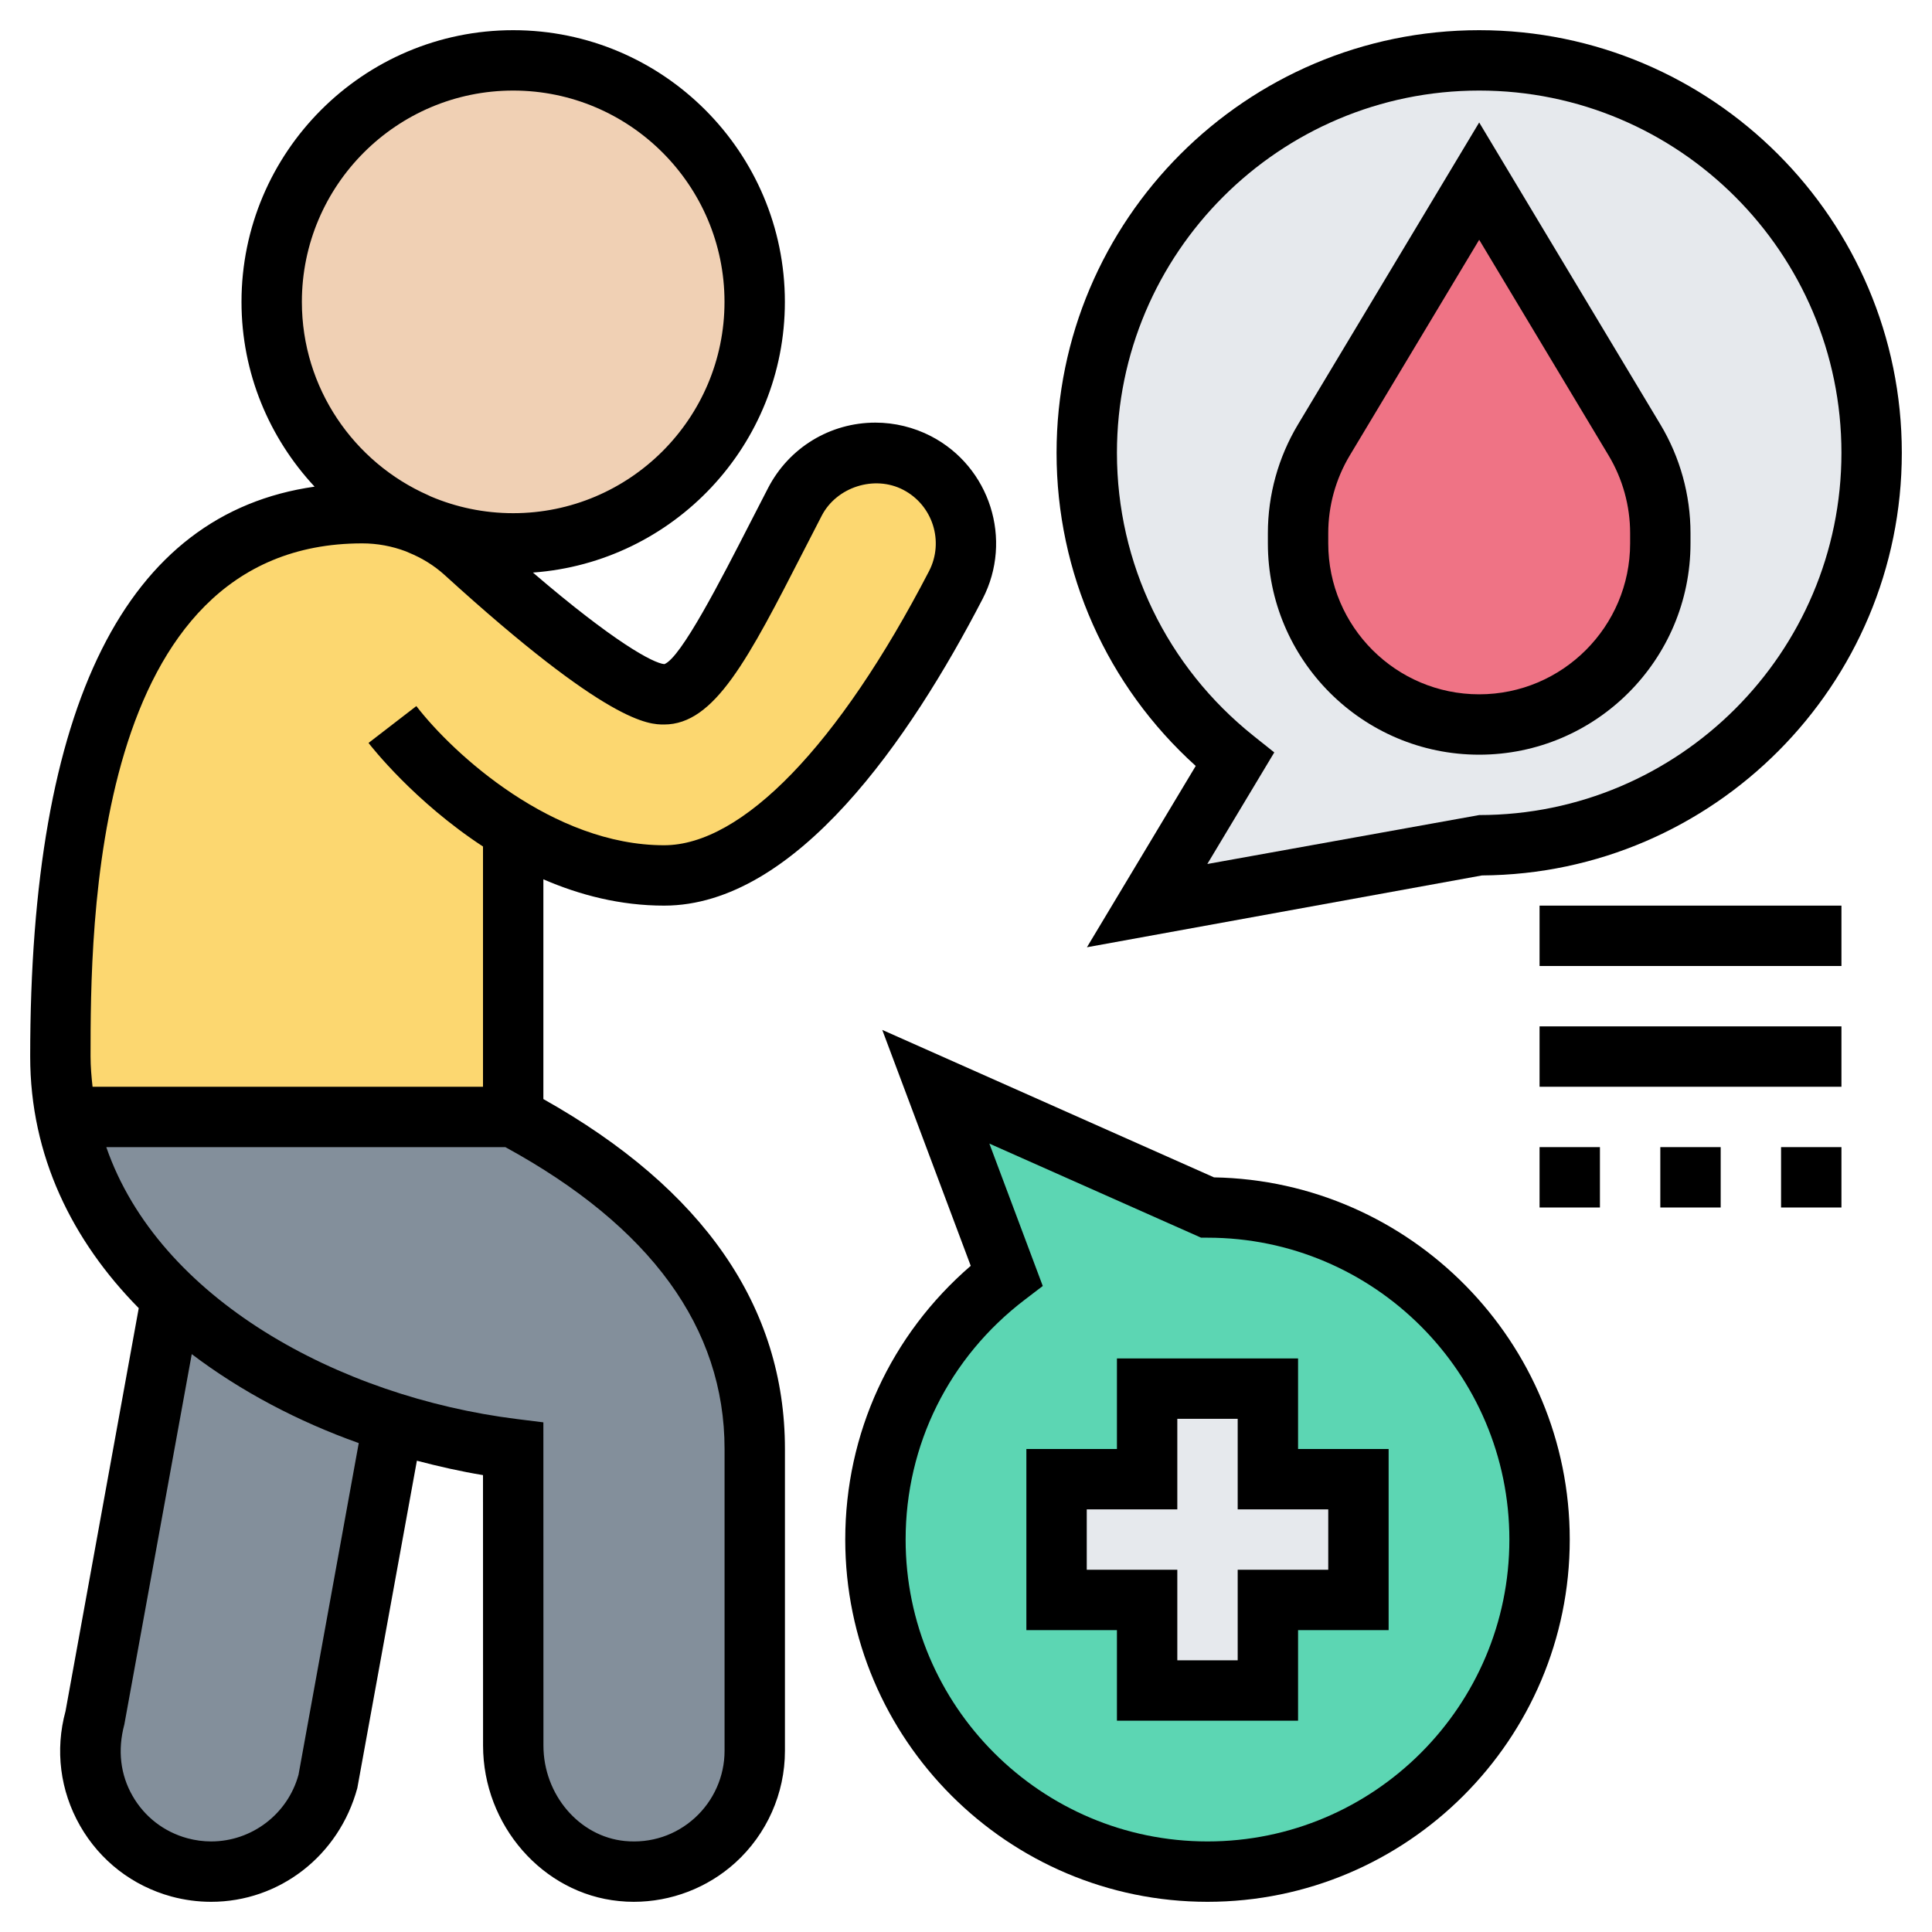 <svg id="Layer_5" enable-background="new 0 0 64 64" height="512" viewBox="0 0 64 64" width="512" xmlns="http://www.w3.org/2000/svg"><path d="m17 2c4.42 0 8 3.58 8 8s-3.58 8-8 8c-1.06 0-2.07-.21-3-.58-.06-.03-.13-.05-.2-.09-2.82-1.23-4.8-4.05-4.8-7.33 0-4.42 3.58-8 8-8z" fill="#f0d0b4"/><path d="m13.02 47.14v.01l-2.17 11.9c-.47 1.74-2.06 2.95-3.85 2.95-.36 0-.71-.05-1.06-.14-1.03-.28-1.89-.95-2.42-1.88-.53-.92-.67-2-.38-3.03l2.53-13.94c1.93 1.84 4.49 3.26 7.35 4.13z" fill="#838f9b"/><path d="m25 48v10c0 2.34-2.01 4.21-4.4 3.98-2.07-.2-3.6-2.07-3.6-4.16v-9.82c-1.37-.17-2.7-.46-3.98-.85v-.01c-2.86-.87-5.42-2.29-7.35-4.13-1.77-1.67-3.01-3.7-3.47-6.01h14.8c3.99 2.13 8 5.54 8 11z" fill="#838f9b"/><path d="m17 27.48v9.52h-14.8c-.13-.64-.2-1.31-.2-2 0-16 6-18 10-18 .62 0 1.23.11 1.8.33.07.04.14.06.2.09.51.21.98.51 1.4.89 1.94 1.77 5.34 4.69 6.6 4.69 1.2 0 2.54-2.91 4.33-6.38.52-1 1.54-1.62 2.67-1.62.48 0 .95.12 1.38.34 1.47.76 2.04 2.57 1.28 4.04-1.86 3.59-5.59 9.62-9.66 9.62-1.84 0-3.56-.66-5-1.52z" fill="#fcd770"/><path d="m40 40c6.08 0 11 4.92 11 11s-4.92 11-11 11-11-4.92-11-11c0-3.57 1.71-6.73 4.35-8.74l-2.35-6.26z" fill="#5cd6b3"/><path d="m45 49v4h-3v3h-4v-3h-3v-4h3v-3h4v3z" fill="#e6e9ed"/><path d="m49 2c7.18 0 13 5.82 13 13s-5.82 13-13 13l-11 2 2.9-4.84c-2.98-2.38-4.9-6.04-4.9-10.16 0-7.18 5.82-13 13-13z" fill="#e6e9ed"/><path d="m55 17.66v.34c0 1.66-.67 3.16-1.76 4.24-1.08 1.09-2.58 1.76-4.24 1.76-3.31 0-6-2.69-6-6v-.34c0-1.09.3-2.15.86-3.09l5.14-8.57 5.14 8.57c.56.94.86 2 .86 3.09z" fill="#ef7385"/><path d="m43 45h-6v3h-3v6h3v3h6v-3h3v-6h-3zm1 5v2h-3v3h-2v-3h-3v-2h3v-3h2v3z"/><path d="m40.216 39.002-10.99-4.885 2.931 7.815c-2.651 2.287-4.157 5.551-4.157 9.068 0 6.617 5.383 12 12 12s12-5.383 12-12c0-6.544-5.266-11.882-11.784-11.998zm-.216 21.998c-5.514 0-10-4.486-10-10 0-3.138 1.44-6.035 3.952-7.949l.591-.451-1.769-4.717 7.014 3.117h.212c5.514 0 10 4.486 10 10s-4.486 10-10 10z"/><path d="m49 25c3.86 0 7-3.14 7-7v-.338c0-1.269-.345-2.514-.998-3.602l-6.002-10.003-6.002 10.003c-.653 1.088-.998 2.334-.998 3.602v.338c0 3.86 3.14 7 7 7zm-5-7.338c0-.906.247-1.796.712-2.573l4.288-7.146 4.288 7.146c.465.777.712 1.667.712 2.573v.338c0 2.757-2.243 5-5 5s-5-2.243-5-5z"/><path d="m36.006 31.379 13.086-2.379c7.678-.05 13.908-6.311 13.908-14 0-7.72-6.28-14-14-14s-14 6.28-14 14c0 3.983 1.669 7.717 4.61 10.373zm.994-16.379c0-6.617 5.383-12 12-12s12 5.383 12 12-5.383 12-12 12l-9.006 1.621 2.218-3.696-.684-.546c-2.878-2.296-4.528-5.714-4.528-9.379z"/><path d="m51 30h10v2h-10z"/><path d="m51 34h10v2h-10z"/><path d="m59 38h2v2h-2z"/><path d="m51 38h2v2h-2z"/><path d="m55 38h2v2h-2z"/><path d="m32.551 19.838c1.013-1.958.245-4.376-1.713-5.39-.567-.293-1.202-.448-1.839-.448-1.499 0-2.86.827-3.552 2.16l-.596 1.158c-.967 1.887-2.291 4.472-2.843 4.682-.367-.028-1.676-.736-4.354-3.033 4.657-.338 8.346-4.225 8.346-8.967 0-4.962-4.038-9-9-9s-9 4.038-9 9c0 2.365.924 4.513 2.421 6.121-6.249.888-9.421 7.22-9.421 18.879 0 3.294 1.397 6.104 3.596 8.334l-2.425 13.349c-.352 1.289-.181 2.638.482 3.799.663 1.159 1.738 1.991 3.027 2.343.429.116.872.175 1.315.175 2.248 0 4.231-1.515 4.842-3.769l1.973-10.843c.725.19 1.455.356 2.19.477l.002 8.957c0 2.644 1.979 4.907 4.504 5.153.162.017.325.025.486.025 1.239 0 2.444-.46 3.367-1.296 1.044-.947 1.643-2.297 1.643-3.703v-10.001c0-4.71-2.692-8.608-8.002-11.592v-7.28c1.202.522 2.549.872 3.999.872 4.369 0 8.15-5.525 10.552-10.162zm-15.551-16.838c3.86 0 7 3.14 7 7s-3.14 7-7 7c-.968 0-1.89-.198-2.729-.554-.03-.012-.057-.03-.087-.042-2.46-1.086-4.184-3.546-4.184-6.404 0-3.86 3.14-7 7-7zm-7.111 55.79c-.356 1.301-1.546 2.21-2.894 2.21-.266 0-.531-.036-.789-.106-.774-.211-1.419-.71-1.817-1.406s-.5-1.506-.27-2.363l2.233-12.268c1.63 1.235 3.519 2.23 5.532 2.947zm14.113-10.79v10c0 .843-.36 1.653-.987 2.222-.635.576-1.458.846-2.315.764-1.513-.147-2.698-1.537-2.698-3.163l-.002-10.706-.876-.109c-5.91-.739-11.865-3.988-13.603-9.008h13.219c4.815 2.629 7.262 5.991 7.262 10zm-10.21-24.61-1.584 1.221c.099.128 1.519 1.942 3.792 3.431v7.958h-12.934c-.036-.329-.066-.659-.066-1 0-4.205 0-17 9-17 .5 0 .987.092 1.443.264.031.013.062.028.094.041.435.177.841.424 1.194.745 5.435 4.95 6.768 4.95 7.269 4.95 1.674 0 2.787-2.172 4.631-5.77l.591-1.149c.493-.95 1.745-1.351 2.697-.856.979.507 1.363 1.715.857 2.694-2.991 5.771-6.191 9.081-8.777 9.081-3.681 0-6.978-3.016-8.207-4.61z"/></svg>